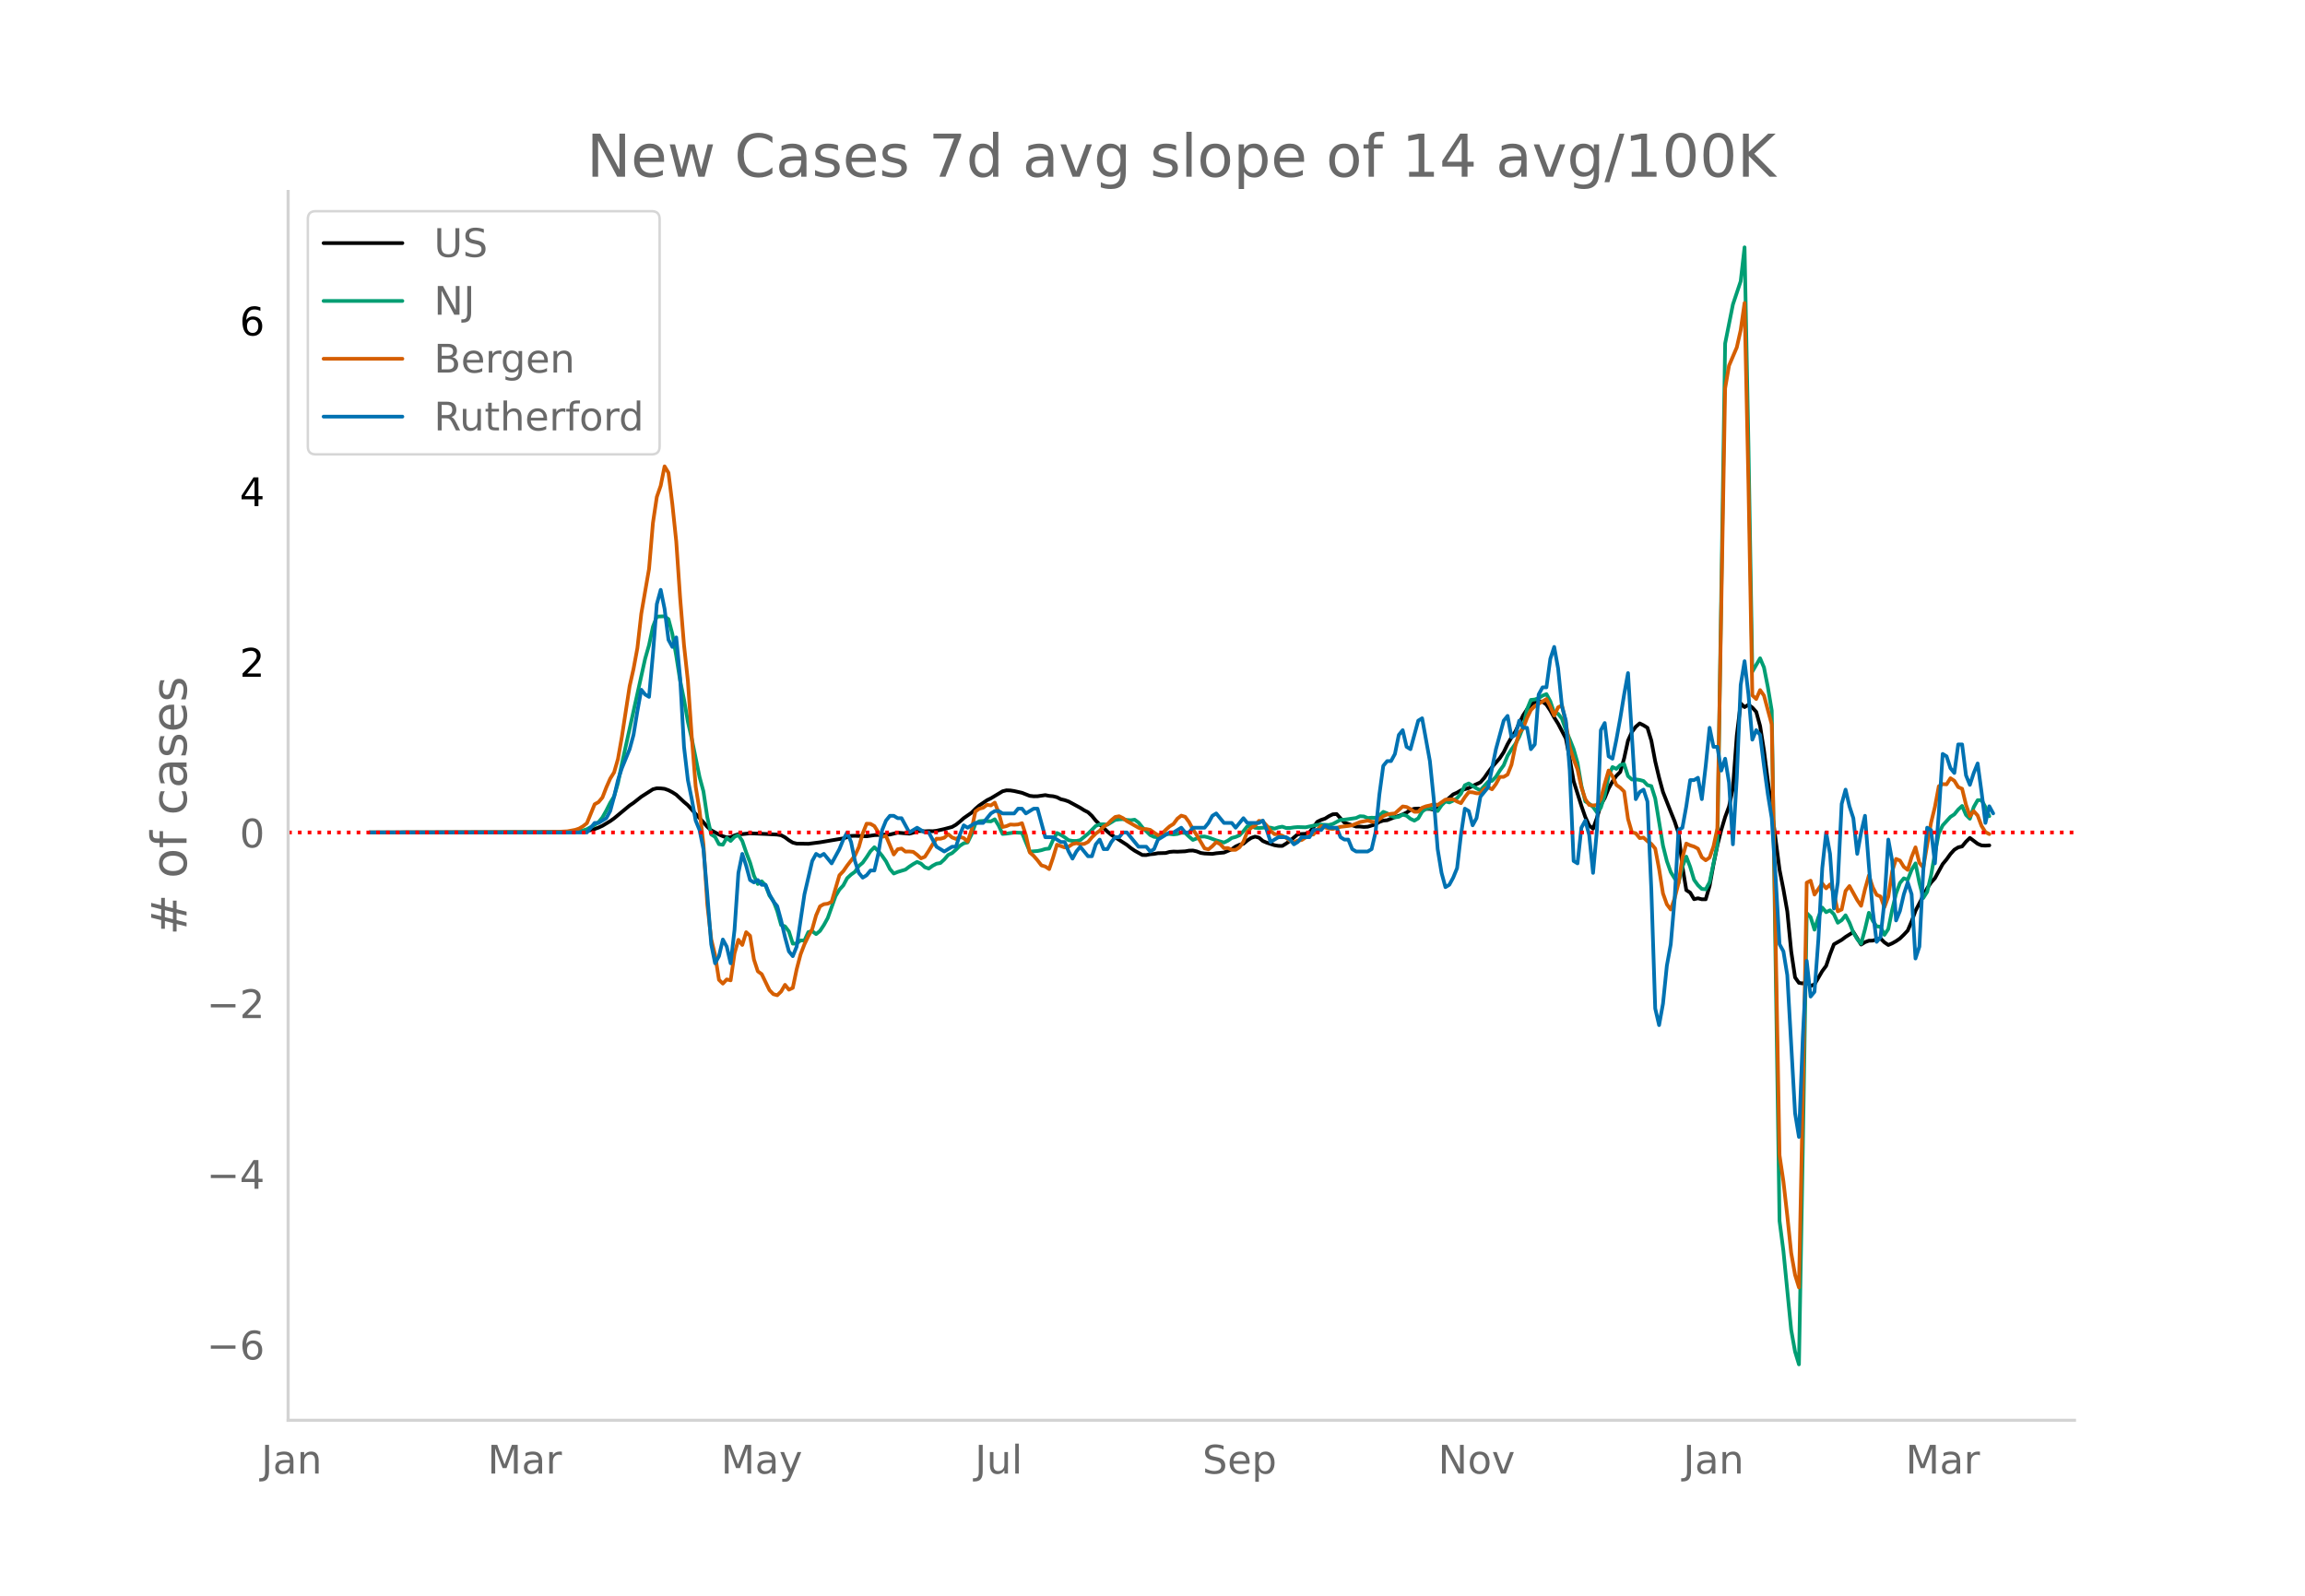 <svg height="864" viewBox="0 0 936 648" width="1248" xmlns="http://www.w3.org/2000/svg" xmlns:xlink="http://www.w3.org/1999/xlink"><defs><style>*{stroke-linecap:butt;stroke-linejoin:round}</style></defs><g id="figure_1"><path d="M0 648h936V0H0z" style="fill:#fff" id="patch_1"/><g id="axes_1"><path d="M117 576.72h725.4V77.76H117z" style="fill:none" id="patch_2"/><path clip-path="url(#p48518e3cfd)" d="m149.973 338.045 78.882-.139 7.888-.325 1.578-.177 1.577-.31 1.578-.46 1.578-.578 1.577-.725 3.156-1.897 1.577-1.119 6.31-5.229 1.578-1.062 3.156-2.495 4.733-3.033 1.577-.4 1.578.044 1.578.176 1.577.566 1.578.823 1.577.998 3.156 2.955 1.577 1.327 3.156 3.54 3.155 3.374 1.578 1.848 1.577 1.415 3.156 1.7 1.577.705 1.578.48 1.577-.067 1.578-.726 1.578-.499 1.577-.044 3.156-.325 6.31.258 4.733.263 1.578.263 1.577.84 1.578 1.195 1.578.96 1.577.398 4.733.08 4.733-.612 9.466-1.597 3.155-.997 1.578-.05 4.733.207 3.155-.47 3.156-.125 1.577-.137 1.578.02 3.155-.757 4.733.398 1.578-.392 1.577-.647 1.578-.045 1.578.122 1.577-.086 1.578.053 1.578-.178 3.155-.703 3.155-.845 1.578-.907 1.577-1.256 1.578-1.411 3.155-2.189 1.578-1.585 1.578-1.367 3.155-2.144 1.578-.774 4.732-2.853 1.578-.393 1.578.053 1.577.243 3.156.719 3.155 1.24 1.578.172 1.577-.019 3.156-.46 1.577.319 1.578.144 1.577.405 1.578.803 1.578.365 1.577.554 4.733 2.57 1.578.996 1.578.8 1.577 1.481 1.578 1.942 1.578 1.543 1.577 1.375 1.578 1.546 1.577 1.292 6.311 4.07 1.578 1.277 1.577 1.088 3.156 1.763 1.577.01 1.578-.331 1.578-.128 1.577-.295 3.155-.08 1.578-.442 1.578-.136 1.577.047 3.156-.147 1.577-.28 1.578-.047 1.578.358 1.577.625 1.578.232 3.155.15 1.578-.258 3.155-.3 3.155-1.33 1.578-1.115 1.578-.721 1.577-.388 1.578-1.337 1.578-1.042 1.577-.524 1.578.421 1.577 1.361 1.578.672 3.155 1.04 1.578.26 1.578.026 1.577-.964 1.578-1.134 3.155-2.666 3.156-.166 1.577-.62 1.578-1.93 1.577-2.298 1.578-.79 1.578-.52 1.577-.993 1.578-.769 1.578-.088 3.155 3.501 4.733 1.574 1.578-.003 1.577.155 1.578-.094 3.155-.95 1.578-1.01 1.577-.526 1.578-.144 3.155-1.279 1.578-.453 1.578-.623 1.577-.758 1.578-1.091 1.578-.46 1.577-.074 3.155.156 1.578-.025 1.578.365 1.577-.5 1.578-1.691 3.155-2.68 1.578-1.393 1.578-.704 1.577-.936 3.156-.927 1.577-.857 3.155-1.461 1.578-1.812 1.578-2.301 1.577-2.102 3.156-3.626 1.577-2.404 1.578-3.274 1.578-2.73 1.577-2.368 3.156-6.596 1.577-2.411 1.578-1.833 1.577-1.11 1.578-.38 1.578.193 1.577 1.205 1.578 2.391 1.578 2.822 1.577 2.522 3.156 6.023 1.577 8.26 1.578 9.083 3.155 10.003 1.578 4.539 1.577 3.423 1.578 1.314 1.578-4.425 1.577-5.339 1.578-2.679 1.578-3.862 1.577-2.875 1.578-2.296 1.578-1.59 1.577-5.505 1.578-7.233 1.578-3.486 1.577-2.109 1.578-1.363 1.577.783 1.578.997 1.578 5.22 1.577 8.43 1.578 6.62 1.578 5.82 3.155 8.02 1.578 3.917 1.577 4.747 1.578 13.562 1.578 9.602 1.577 1.012 1.578 2.658 1.577-.375 1.578.416 1.578-.01 1.577-5.383 1.578-8.816 1.578-7.66 1.577-6.279 1.578-5.26 1.578-4.269 1.577-7.44 1.578-21.425 1.578-13.004 1.577 1.506 1.578-.956 1.577 1.144 1.578 1.747 1.578 5.756 1.577 9.973 1.578 12.442 1.578 11.505 3.155 24.431 1.578 7.957 1.577 8.987 1.578 16.175 1.578 10.613 1.577 2.205 1.578.236 1.577-.752 1.578 1.776 1.578-.644 3.155-5.411 1.578-2.108 1.577-4.695 1.578-4.059 3.155-1.808 1.578-1.193 3.155-1.977 3.155 5.08 1.578-.98 1.578-.581 1.577-.038 1.578-.528 1.578-.338 1.577 1.563 1.578 1.075 1.578-.672 1.577-.891 1.578-1.091 1.577-1.533 1.578-1.691 1.578-3.7 1.577-4.31 4.733-9.135 1.578-2.344 1.578-1.75 3.155-5.739 1.578-1.908 1.577-2.19 1.578-1.739 1.577-.962 1.578-.376 1.578-1.93 1.577-1.527 3.156 2.387 1.577.667 1.578.085 1.578-.11h0" style="fill:none;stroke:#000;stroke-linecap:round;stroke-width:1.5" id="line2d_1"/><path clip-path="url(#p48518e3cfd)" d="m149.973 338.04 78.882-.098 4.733-.227 1.577-.187 1.578-.32 1.578-.474 3.155-1.772 1.578-1.1 1.577-1.927 1.578-2.787 1.578-3.15 1.577-2.579 1.578-5.418 1.577-7.823 9.466-42.716 1.578-5.523 1.578-7.427 1.577-4.138 3.156-.113 1.577 1.152 1.578 6.005 1.577 8.844 1.578 10.066 1.578 7.745 1.577 9.031 1.578 6.939 3.155 15.472 1.578 5.834 1.578 10.564 1.577 6.92 1.578.998 1.578 2.964 1.577.229 1.578-2.771 1.577 1.228 1.578-1.674 1.578-.709 1.577 2.365 1.578 4.64 1.578 4.144 1.577 5.35 1.578 3.367 1.578-1.1 1.577 1.713 1.578 4.112 1.578 2.152 1.577 4.116 1.578 5.699 1.577.51 1.578 2.081 1.578 4.945 1.577-.058 1.578-1.254 1.578.046 1.577-3.434 1.578-.37 1.578 1.186 1.577-1.272 1.578-2.394 1.578-2.86 3.155-8.862 1.577-2.661 1.578-1.716 1.578-2.95 1.577-1.453 1.578-1.133 1.578-2.353 1.577-1.34 1.578-2.219 1.578-2.44 1.577-1.622 1.578 1.529 1.578 1.946 1.577 2.251 1.578 3.114 1.577 1.837 1.578-.643 3.155-.95 1.578-1.196 1.578-1.04 1.577-.883 1.578.689 1.578 1.463 1.577.551 1.578-1.138 1.578-.842 1.577-.273 1.578-1.447 1.577-1.837 1.578-.733 1.578-1.397 1.577-1.57 1.578-1.026 1.578-.354 1.577-3.185 1.578-4.385 1.578-1.043 1.577-.125 3.156.19 1.577-.851 1.578 2.56 1.577 3.394 1.578-.124 3.155-.456 3.156.14 3.155 7.61 3.155-.24 1.578-.332 1.578-.494 1.577-.169 1.578-3.493 1.577-2.815 1.578.749 1.578.995 1.577 1.18 1.578.27 1.578.035 1.577-.342 3.156-2.588 3.155-3.177 1.578-.633 1.577-.034 1.578.154 3.155-1.94 1.578-.218 1.577-.09 1.578.335 1.578.125 1.577-.229 1.578 1.169 1.578 1.968 3.155 3.09 1.578.75 1.577.157 3.155-1.276 1.578-.063 1.578.185 1.577-.184 1.578-.503 1.578.05 1.577 1.522 1.578 1.346 1.578-.601 1.577-.725 1.578-.061 1.577.394 3.156 1.166 3.155.894 1.578-.764 1.577-1.083 1.578-.42 1.578-.683 1.577-1.65 1.578-1.987 1.578-.19 1.577.776 1.578.09 3.155-.252 1.578.114 1.577.406 1.578-.52 1.578-.292 1.577.555 1.578-.018 1.578-.239 1.577-.125 3.156.091 4.732-.997 1.578-.08 3.155.138 1.578-.4 3.155-1.688 1.578-.072 4.733-.673 1.578-.724 1.577.085 1.578.665 1.577-.153 1.578.068 1.578-.94 1.577-1.499 1.578.613 1.578.98 1.577.655 1.578-.24 1.578-.913 1.577.492 1.578 1.242 1.578.744 1.577-.933 1.578-2.721 1.577-1.19 1.578-.233 1.578.404 1.577.762 1.578-2.325 1.578-1.566 1.577.408 1.578-.729 1.578-1.015 1.577-1.841 1.578-3.386 1.578-.737 3.155 2.005 1.577.784 3.156-3.507 1.577-.34 1.578-1.62 1.578-2.549 1.577-2.153 1.578-3.902 1.578-2.54 1.577-2.237 1.578-2.88 1.578-3.985 1.577-7.182 1.578-3.822 1.577-.16 1.578-.574 1.578-.983 1.577-.641 1.578 2.944 1.578 4.703 1.577.335 1.578 2.054 1.578 4.62 1.577 3.694 1.578 3.993 1.578 5.544 1.577 9.3 1.578 6.38 1.577.936 1.578 1.32 1.578 2.22 1.577-1.93 1.578-5.065 1.578-7.897 1.577-3.527 1.578.733 1.578-1.545 1.577-.38 1.578 4.869 1.578 1.391 1.577-.072 1.578.241 1.577.428 1.578 1.686 1.578.38 1.577 4.99 3.156 19.177 1.577 6.31 1.578 4.445 1.578 2.557 1.577 1.852 1.578-6.567 1.578-4.118 1.577 4.154 1.578 5.257 1.577 2.185 1.578 1.523 1.578.143 1.577-2.89 3.156-15.22 3.155-203.525 3.155-15.837 3.156-9.43 1.577-13.781 1.578 80.61 1.577 91.681 3.156-5.42 1.577 3.734 1.578 8.004 1.578 9.523 3.155 207.19 1.578 12.22 3.155 32.07 1.578 8.83 1.577 5.158 1.578-87.99 1.577-95.289 1.578 1.648 1.578 5.116 1.577-5.03 1.578-3.941 1.578 1.863 1.577-.76 1.578 1.614 1.578 3.437 1.577-1.049 1.578-1.978 1.578 2.997 1.577 3.991 1.578 2.66 1.577 1.923 1.578-5.904 1.578-6.682 1.577 3.21 1.578 2.311 1.578.118 1.577 3.32 1.578-2.377 1.578-7.803 1.577-6.598 1.578-4.278 1.577-1.905 1.578.59 1.578-4.045 1.577-2.61 1.578 7.867 1.578 6.206 1.577-2.49 1.578-6.626 1.578-9.023 1.577-8.115 1.578-3.243 3.155-3.465 1.578-1.021 1.577-1.953 1.578-1.46 1.578 3.637 1.577 1.557 1.578-4.751 1.578-2.781 1.577-.034 1.578 2.82 1.578 3.72h0" style="fill:none;stroke:#009e73;stroke-linecap:round;stroke-width:1.5" id="line2d_2"/><path clip-path="url(#p48518e3cfd)" d="m149.973 338.04 69.416-.095 6.31-.133 4.733-.247 3.156-.588 1.577-.53 1.578-.93 1.578-1.233 3.155-7.7 1.578-.872 1.577-1.878 1.578-4.077 1.578-3.585 1.577-2.522 1.578-5.462 1.577-8.97 3.156-20.578 1.577-6.998 1.578-8.478 1.578-13.958 3.155-18.226 1.578-18.624 1.577-10.564 1.578-4.57 1.578-7.852 1.577 2.617 1.578 12.745 1.577 15.077 1.578 22.93 1.578 19.23 1.577 14.585 1.578 22.758 1.578 20.065 1.577 9.71 1.578 13.75 1.578 24.542 1.577 13.977 1.578 6.449 1.578 10.07 1.577 1.536 1.578-1.706 1.577.379 1.578-10.943 1.578-5.52 1.577 2.087 1.578-5.177 1.578 1.46 1.577 9.615 1.578 4.818 1.578 1.137 3.155 6.506 1.578 1.63 1.577.437 1.578-1.517 1.577-2.712 1.578 1.972 1.578-.74 1.577-7.548 1.578-6.03 1.578-4.116 1.577-3.3 1.578-2.826 1.578-5.614 1.577-3.66 1.578-.892 1.578-.19 1.577-.777 3.155-10.753 1.578-1.67 1.578-2.275 3.155-4.078 1.578-3.394 1.577-5.576 1.578-3.964 1.578.057 1.577.91 1.578 2.485 1.578 1.84 1.577-.285 3.155 7.491 1.578-2.124 1.578-.284 1.577 1.232 1.578-.038 1.578.152 1.577 1.195 1.578 1.441 1.578-.645 1.577-2.427 1.578-2.636 1.578-2.276 1.577.019 1.578-.417 1.577-1.442 1.578 1.328 1.578.607 1.577-.816 1.578.455 1.578 1.423 1.577-4.59 1.578-7.624 1.578-1.119 1.577-.398 1.578-1.176 1.578.228 1.577-1.12 1.578 4.06 1.577 5.84 1.578-.36 1.578-.664 1.577.095 1.578-.114 1.578-.512 1.577 4.855 1.578 7.018 1.578 1.384 1.577 1.82 1.578 2.05 1.578.473 1.577 1.043 1.578-4.646 1.577-5.273 3.156 1.138 1.577-.341 1.578-1.024 1.578-.398 1.577.379 1.578-.057 1.578-.797 1.577-1.877 1.578-1.555 1.578-1.1 1.577-1.67 1.578-1.023 1.577-1.612 1.578-1.328 1.578-.285 1.577.778 1.578 1.195 4.733 2.693 1.578.569 1.577-.019 1.578.322 3.155 2.2 1.578-.569 1.577-1.63 1.578-1.423 1.578-.986 1.577-2.143 1.578-1.233 1.578.474 1.577 2.124 1.578 2.997 1.578 2.37 3.155 5.33 1.577.398 1.578-1.29 1.578-1.63 1.577.777 1.578 1.65 1.578-.038 1.577.74 1.578-.02 1.578-1.024 1.577-2.294 1.578-3.926 1.578-1.707 1.577-.872 1.578-1.935 1.577.247 1.578 1.706 1.578 2.106 1.577 1.346 1.578.02 1.578.644 1.577.853 1.578 1.176 1.578.588 1.577-.664 1.578-.246 3.155-2.03 1.578-.208 1.577-1.935 1.578-1.479 3.155 1.005 1.578.171 3.155-.872 3.156-.36 1.577-.266 3.156-1.309 3.155-.607 1.577.455 1.578.19 3.155-2.465 1.578-.645 1.578-.285 1.577-.151 3.156-2.845 1.577.227 1.578.854 1.578 1.1 1.577-.02 1.578-1.63 1.577-.588 1.578-.342 1.578-.512 1.577.323 3.156-2.181 3.155-.114 1.578.891 1.577.664 1.578-2.446 1.578-2.03 1.577.076 1.578.398 1.577-.018 1.578-1.821 1.578-.607 1.577.815 1.578-2.143 1.578-2.882 1.577-.02 1.578-.948 1.578-3.944 1.577-7.606 1.578-5.5 1.578-1.687 1.577-4.21 1.578-3.244 1.577-1.555 4.733-2.902 1.578 3.035 1.578 3.66 1.577-3.319 1.578-.796 1.578 7.055 1.577 9.862 1.578 4.95 1.578 4.134 1.577 7.245 1.578 4.78 1.577 2.389 1.578.208 1.578-.17 1.577-2.428 1.578-6.145 1.578-5.443 1.577 2.295 1.578 3.566 1.578 1.119 1.577 1.574 1.578 11.113 1.578 5.425 1.577.398 1.578 1.953 1.577-.19 1.578 1.442 1.578 1.119 1.577 1.896 1.578 8.307 1.578 9.9 1.577 4.438 1.578 2.086 1.578-4.532 1.577-6.202 1.578-10.298 1.578-5.747 1.577.74 1.578.493 1.577.853 1.578 3.49 1.578 1.214 1.577-1.1 1.578-4.514 1.578-7.358 3.155-178.692 1.578-9.199 3.155-7.396 1.578-7.017 1.577-11.02 1.578 73.681 1.577 85.648 1.578 1.48 1.578-3.623 1.577 2.238 3.156 11.72 3.155 174.937 1.578 10.602 1.577 13.958 1.578 15.097 1.578 8.933 1.577 5.082 1.578-77.568 1.577-86.786 1.578-.815 1.578 5.651 3.155-4.532 1.578 1.991 1.577-1.593 1.578 3.622 1.578 7.302 1.577-.74 1.578-7.529 1.578-1.991 3.155 5.69 1.577 2.332 1.578-6.695 1.578-5.632 1.577 4.798 1.578 3.091 1.578.664 1.577 4.362 1.578-4.305 1.578-10.26 1.577-5.064 1.578.664 1.577 2.56 1.578 1.233 1.578-5.235 1.577-3.926 1.578 6.316 1.578 1.859 3.155-18.15 1.578-6.43 1.577-8.401 1.578-.873 1.578.095 1.577-2.484 1.578 1.043 1.577 2.56 1.578.683 1.578 6.486 1.577 4.647 1.578-2.049 1.578 1.783 1.577 4.21 1.578 2.504 1.578.815h0" style="fill:none;stroke:#d55e00;stroke-linecap:round;stroke-width:1.5" id="line2d_3"/><path clip-path="url(#p48518e3cfd)" d="M149.973 338.04h88.348l3.155-3.864h1.578l3.155-1.932 1.578-2.898 1.577-5.796 1.578-6.761 1.577-4.83 3.156-7.727 1.577-5.796 1.578-9.66 1.578-8.693 1.577 1.932 1.578.966 1.578-17.387 1.577-20.285 1.578-5.795 1.578 7.727 1.577 12.557 1.578 2.898 1.577-3.864 1.578 16.421 1.578 28.013 1.577 13.523 1.578 7.727 1.578 8.694 1.577 3.863 1.578 7.728 1.578 18.353 1.577 20.285 1.578 7.727 1.578-2.898 1.577-6.761 1.578 2.897 1.577 6.762 1.578-13.523 1.578-23.183 1.577-7.727 1.578 4.83 1.578 5.795 1.577.966 1.578-.966 1.578 1.932h1.577l1.578 3.864 1.578 2.898 1.577 1.932 1.578 5.795 1.577 6.762 1.578 5.795 1.578 1.932 1.577-3.864 3.156-21.25 3.155-13.523 1.578-2.898 1.577.966 1.578-.966 3.155 3.864 3.155-5.796 1.578-3.864 1.578-2.898 1.577 3.864 1.578 7.728 1.578 4.83 1.577 1.931 1.578-.966 1.578-1.932h1.577l1.578-6.761 1.578-9.66 1.577-3.863 1.578-1.932h1.577l1.578.966h1.578l3.155 5.795 3.155-1.931 3.156 1.931h1.577l3.156 5.796 3.155 1.932 3.155-1.932h1.578l1.577-4.83 1.578-3.863 1.578.966 3.155-1.932h3.155l3.156-3.864 1.577-.966h1.578l1.577.966h4.733l1.578-1.932h1.578l1.577 1.932 3.156-1.932h1.577l3.156 11.591h3.155l3.155 1.932h1.578l1.577 3.864 1.578 2.898 1.578-2.898 1.577-1.932 3.156 3.864h1.577l1.578-4.83 1.578-1.932 1.577 3.864h1.578l1.577-2.898 1.578-1.932h1.578l1.577-1.932h1.578l4.733 5.796h3.155l1.578 1.932 1.578-.966 1.577-3.864 4.733-2.898h1.578l3.155-1.931 1.578 1.931h1.577l1.578-1.931h4.733l1.577-1.932 1.578-2.898 1.578-.966 3.155 3.864h3.155l1.578 1.932 3.155-3.864 1.578 1.932h4.733l1.577-.966 1.578 3.863 1.578 4.83 3.155-1.932h3.155l1.578.966 1.578 1.932 1.577-.966 1.578-1.932h3.155l1.578-2.898h3.155l1.578-1.931 1.577.966h3.156l1.577 3.863 1.578.966h1.578l1.577 3.864 1.578.966h4.733l1.577-.966 1.578-6.762 1.578-15.455 1.577-11.59 1.578-1.933h1.578l1.577-2.898 1.578-7.727 1.578-1.932 1.577 6.762 1.578.966 3.155-11.592 1.578-.966 3.155 17.387 1.578 15.455 1.577 20.285 1.578 9.66 1.578 5.795 1.577-.966 1.578-2.898 1.578-3.863 1.577-13.524 1.578-10.625 1.578.966 1.577 5.796 1.578-2.898 1.577-8.694 3.156-3.863 3.155-15.455 3.155-11.592 1.578-1.932 1.578 8.694 1.577-.966 1.578-5.796 1.578 2.898h1.577l1.578 8.694 1.577-1.932 1.578-20.285 1.578-2.898h1.577l1.578-11.591 1.578-4.83 1.577 8.694 1.578 15.455 1.578 5.795 1.577 20.285 1.578 36.706 1.578.966 1.577-14.49 1.578-2.897 1.577 5.795 1.578 15.455 1.578-17.387 1.577-40.569 1.578-2.898 1.578 13.523 1.577.966 1.578-7.727 1.578-8.694 1.577-9.659 1.578-8.693 3.155 51.194 1.578-2.898 1.577-.965 1.578 4.83 1.578 35.739 1.577 48.297 1.578 6.761 1.578-8.693 1.577-15.455 1.578-8.693 1.578-18.353 1.577-28.013 1.578-.965 1.578-8.694 1.577-10.625h1.578l1.577-.966 1.578 8.693 1.578-13.523 1.577-15.455 1.578 7.728h1.578l1.577 9.659 1.578-4.83 1.578 9.66 1.577 25.114 1.578-27.046 1.578-37.672 1.577-9.66 1.578 13.524 1.577 18.353 1.578-3.864 1.578 1.932 1.577 12.557 1.578 11.591 1.578 9.66 1.577 24.148 1.578 27.047 1.578 2.897 1.577 9.66 3.156 56.024 1.577 9.66 1.578-40.57 1.577-30.91 1.578 14.49 1.578-1.933 1.577-21.25 1.578-28.978 1.578-14.49 1.577 8.694 1.578 22.216 1.578-10.625 1.577-31.876 1.578-5.795 1.578 6.761 1.577 4.83 1.578 14.489 1.577-8.694 1.578-6.761 1.578 20.285 1.577 18.352 1.578 12.558 1.578-1.932 1.577-14.49 1.578-25.114 1.578 8.694 1.577 24.148 1.578-3.864 1.577-6.761 1.578-4.83 1.578 4.83 1.577 26.08 1.578-4.83 1.578-30.91 1.577-17.386 1.578.965 1.578 13.524 1.577-20.285 1.578-24.149 1.578.966 1.577 4.83 1.578 1.932 1.577-11.591h1.578l1.578 12.557 1.577 3.864 1.578-4.83 1.578-3.864 1.577 11.591 1.578 12.558 1.578-6.762 1.577 2.898h0" style="fill:none;stroke:#0072b2;stroke-linecap:round;stroke-width:1.5" id="line2d_4"/><path clip-path="url(#p48518e3cfd)" d="M117 338.04h725.4" style="fill:none;stroke:red;stroke-dasharray:1.5,2.475;stroke-dashoffset:0;stroke-width:1.5" id="line2d_5"/><path d="M117 576.72V77.76" style="fill:none;stroke:#d3d3d3;stroke-linecap:square;stroke-linejoin:miter;stroke-width:1.25" id="patch_3"/><path d="M117 576.72h725.4" style="fill:none;stroke:#d3d3d3;stroke-linecap:square;stroke-linejoin:miter;stroke-width:1.25" id="patch_4"/><g id="matplotlib.axis_1"><g id="xtick_1"><g style="fill:#696969" transform="matrix(.16 0 0 -.16 106.087 598.378)" id="text_1"><defs><path d="M9.813 72.906h9.859V5.078q0-13.187-5-19.14-5-5.954-16.094-5.954h-3.75v8.297h3.078q6.531 0 9.219 3.672Q9.813-4.39 9.813 5.078z" id="DejaVuSans-74"/><path d="M34.281 27.484q-10.89 0-15.093-2.484-4.204-2.484-4.204-8.5 0-4.781 3.157-7.594 3.156-2.797 8.562-2.797 7.485 0 12 5.297 4.516 5.297 4.516 14.078v2zm17.922 3.72V0H43.22v8.297Q40.14 3.328 35.547.953q-4.594-2.375-11.234-2.375-8.391 0-13.36 4.719Q6 8.016 6 15.922q0 9.219 6.172 13.906 6.187 4.688 18.437 4.688h12.61v.89q0 6.203-4.078 9.594-4.078 3.39-11.453 3.39-4.688 0-9.141-1.124-4.438-1.125-8.531-3.375v8.312q4.921 1.906 9.562 2.844 4.64.953 9.031.953 11.875 0 17.735-6.156 5.86-6.14 5.86-18.64z" id="DejaVuSans-97"/><path d="M54.89 33.016V0h-8.984v32.719q0 7.765-3.031 11.61-3.031 3.858-9.078 3.858-7.281 0-11.484-4.64-4.204-4.625-4.204-12.64V0H9.08v54.688h9.03v-8.5q3.235 4.937 7.594 7.374Q30.078 56 35.797 56q9.422 0 14.25-5.828 4.844-5.828 4.844-17.156z" id="DejaVuSans-110"/></defs><use xlink:href="#DejaVuSans-74"/><use x="29.492" xlink:href="#DejaVuSans-97"/><use x="90.771" xlink:href="#DejaVuSans-110"/></g></g><g id="xtick_2"><g style="fill:#696969" transform="matrix(.16 0 0 -.16 197.985 598.378)" id="text_2"><defs><path d="M9.813 72.906h14.703l18.593-49.61 18.703 49.61h14.704V0H66.89v64.016l-18.797-50h-9.907l-18.796 50V0H9.813z" id="DejaVuSans-77"/><path d="M41.11 46.297q-1.516.875-3.297 1.281Q36.03 48 33.89 48q-7.625 0-11.703-4.953-4.079-4.953-4.079-14.234V0H9.08v54.688h9.03v-8.5q2.844 4.984 7.375 7.39Q30.031 56 36.531 56q.922 0 2.047-.125 1.125-.11 2.484-.36z" id="DejaVuSans-114"/></defs><use xlink:href="#DejaVuSans-77"/><use x="86.279" xlink:href="#DejaVuSans-97"/><use x="147.559" xlink:href="#DejaVuSans-114"/></g></g><g id="xtick_3"><g style="fill:#696969" transform="matrix(.16 0 0 -.16 292.775 598.378)" id="text_3"><defs><path d="M32.172-5.078q-3.797-9.766-7.422-12.735-3.61-2.984-9.656-2.984H7.906v7.516h5.282q3.703 0 5.75 1.765Q21-9.766 23.483-3.219l1.61 4.094-22.11 53.813H12.5l17.094-42.766 17.093 42.766h9.516z" id="DejaVuSans-121"/></defs><use xlink:href="#DejaVuSans-77"/><use x="86.279" xlink:href="#DejaVuSans-97"/><use x="147.559" xlink:href="#DejaVuSans-121"/></g></g><g id="xtick_4"><g style="fill:#696969" transform="matrix(.16 0 0 -.16 395.898 598.378)" id="text_4"><defs><path d="M8.5 21.578v33.11h8.984V21.922q0-7.766 3.016-11.656 3.031-3.875 9.094-3.875 7.265 0 11.484 4.64 4.234 4.64 4.234 12.656v31h8.985V0h-8.984v8.406Q42.047 3.422 37.718 1q-4.313-2.422-10.032-2.422-9.421 0-14.312 5.86Q8.5 10.296 8.5 21.578zM31.11 56z" id="DejaVuSans-117"/><path d="M9.422 75.984h8.984V0H9.422z" id="DejaVuSans-108"/></defs><use xlink:href="#DejaVuSans-74"/><use x="29.492" xlink:href="#DejaVuSans-117"/><use x="92.871" xlink:href="#DejaVuSans-108"/></g></g><g id="xtick_5"><g style="fill:#696969" transform="matrix(.16 0 0 -.16 488.285 598.378)" id="text_5"><defs><path d="M53.516 70.516V60.89q-5.61 2.687-10.594 4-4.984 1.328-9.625 1.328-8.047 0-12.422-3.125t-4.375-8.89q0-4.845 2.906-7.313 2.907-2.453 11.016-3.97l5.953-1.218q11.031-2.11 16.281-7.406 5.25-5.297 5.25-14.172 0-10.61-7.11-16.078-7.093-5.469-20.812-5.469-5.172 0-11.015 1.172Q13.14.922 6.89 3.219v10.156q6-3.36 11.765-5.078 5.766-1.703 11.328-1.703 8.438 0 13.032 3.312 4.593 3.328 4.593 9.485 0 5.359-3.297 8.39-3.296 3.032-10.812 4.547L27.484 33.5q-11.03 2.188-15.968 6.875-4.922 4.688-4.922 13.047 0 9.672 6.812 15.234 6.813 5.563 18.766 5.563 5.14 0 10.453-.938 5.328-.922 10.89-2.765z" id="DejaVuSans-83"/><path d="M56.203 29.594v-4.39H14.891q.593-9.282 5.593-14.142 5-4.859 13.938-4.859 5.172 0 10.031 1.266 4.86 1.265 9.656 3.812v-8.5Q49.266.734 44.187-.344 39.11-1.422 33.892-1.422q-13.094 0-20.735 7.61-7.64 7.625-7.64 20.625 0 13.421 7.25 21.296Q20.016 56 32.328 56q11.031 0 17.453-7.11 6.422-7.093 6.422-19.296zm-8.984 2.64q-.094 7.36-4.125 11.75-4.032 4.407-10.672 4.407-7.516 0-12.031-4.25-4.516-4.25-5.203-11.97z" id="DejaVuSans-101"/><path d="M18.11 8.203v-29H9.077v75.484h9.031v-8.296q2.844 4.875 7.157 7.234Q29.594 56 35.594 56q9.968 0 16.187-7.906 6.235-7.907 6.235-20.797T51.78 6.484q-6.218-7.906-16.187-7.906-6 0-10.328 2.375-4.313 2.375-7.157 7.25zm30.578 19.094q0 9.906-4.079 15.547-4.078 5.64-11.203 5.64-7.14 0-11.218-5.64-4.079-5.64-4.079-15.547 0-9.906 4.078-15.547 4.079-5.64 11.22-5.64 7.124 0 11.202 5.64t4.078 15.547z" id="DejaVuSans-112"/></defs><use xlink:href="#DejaVuSans-83"/><use x="63.477" xlink:href="#DejaVuSans-101"/><use x="125" xlink:href="#DejaVuSans-112"/></g></g><g id="xtick_6"><g style="fill:#696969" transform="matrix(.16 0 0 -.16 583.986 598.378)" id="text_6"><defs><path d="M9.813 72.906h13.28l32.329-60.984v60.984h9.562V0h-13.28L19.39 60.984V0H9.813z" id="DejaVuSans-78"/><path d="M30.61 48.39q-7.22 0-11.422-5.64-4.204-5.64-4.204-15.453 0-9.813 4.172-15.453 4.188-5.64 11.453-5.64 7.188 0 11.375 5.655 4.203 5.672 4.203 15.438 0 9.719-4.203 15.406-4.187 5.688-11.375 5.688zm0 7.61q11.718 0 18.406-7.625 6.703-7.61 6.703-21.078 0-13.422-6.703-21.078-6.688-7.64-18.407-7.64-11.765 0-18.437 7.64-6.656 7.656-6.656 21.078 0 13.469 6.656 21.078Q18.844 56 30.609 56z" id="DejaVuSans-111"/><path d="M2.984 54.688H12.5L29.594 8.797l17.093 45.89h9.516L35.687 0H23.485z" id="DejaVuSans-118"/></defs><use xlink:href="#DejaVuSans-78"/><use x="74.805" xlink:href="#DejaVuSans-111"/><use x="135.986" xlink:href="#DejaVuSans-118"/></g></g><g id="xtick_7"><g style="fill:#696969" transform="matrix(.16 0 0 -.16 683.505 598.378)" id="text_7"><use xlink:href="#DejaVuSans-74"/><use x="29.492" xlink:href="#DejaVuSans-97"/><use x="90.771" xlink:href="#DejaVuSans-110"/></g></g><g id="xtick_8"><g style="fill:#696969" transform="matrix(.16 0 0 -.16 773.824 598.378)" id="text_8"><use xlink:href="#DejaVuSans-77"/><use x="86.279" xlink:href="#DejaVuSans-97"/><use x="147.559" xlink:href="#DejaVuSans-114"/></g></g></g><g id="matplotlib.axis_2"><g id="ytick_1"><g style="fill:#696969" transform="matrix(.16 0 0 -.16 83.912 552.03)" id="text_9"><defs><path d="M10.594 35.5h62.593v-8.297H10.594z" id="DejaVuSans-8722"/><path d="M33.016 40.375q-6.641 0-10.532-4.547-3.875-4.531-3.875-12.437 0-7.86 3.875-12.438 3.891-4.562 10.532-4.562 6.64 0 10.515 4.562 3.875 4.578 3.875 12.438 0 7.906-3.875 12.437-3.875 4.547-10.515 4.547zm19.578 30.922v-8.984q-3.719 1.75-7.5 2.671-3.782.938-7.5.938-9.766 0-14.922-6.594-5.14-6.594-5.875-19.922 2.875 4.25 7.219 6.516 4.359 2.266 9.578 2.266 10.984 0 17.36-6.672 6.374-6.657 6.374-18.125 0-11.235-6.64-18.032-6.641-6.78-17.672-6.78-12.657 0-19.344 9.687-6.688 9.703-6.688 28.109 0 17.281 8.204 27.563 8.203 10.28 22.015 10.28 3.719 0 7.5-.734t7.89-2.187z" id="DejaVuSans-54"/></defs><use xlink:href="#DejaVuSans-8722"/><use x="83.789" xlink:href="#DejaVuSans-54"/></g></g><g id="ytick_2"><g style="fill:#696969" transform="matrix(.16 0 0 -.16 83.912 482.726)" id="text_10"><defs><path d="M37.797 64.313 12.89 25.39h24.906zm-2.594 8.593H47.61V25.391h10.407v-8.203H47.609V0h-9.812v17.188H4.89v9.515z" id="DejaVuSans-52"/></defs><use xlink:href="#DejaVuSans-8722"/><use x="83.789" xlink:href="#DejaVuSans-52"/></g></g><g id="ytick_3"><g style="fill:#696969" transform="matrix(.16 0 0 -.16 83.912 413.422)" id="text_11"><defs><path d="M19.188 8.297h34.421V0H7.33v8.297q5.609 5.812 15.296 15.594 9.703 9.797 12.188 12.64 4.734 5.313 6.609 9 1.89 3.688 1.89 7.25 0 5.813-4.078 9.469-4.078 3.672-10.625 3.672-4.64 0-9.797-1.61-5.14-1.609-11-4.89v9.969Q13.767 71.78 18.938 73q5.188 1.219 9.485 1.219 11.328 0 18.062-5.672 6.735-5.656 6.735-15.125 0-4.5-1.688-8.531-1.672-4.016-6.125-9.485-1.218-1.422-7.765-8.187-6.532-6.766-18.453-18.922z" id="DejaVuSans-50"/></defs><use xlink:href="#DejaVuSans-8722"/><use x="83.789" xlink:href="#DejaVuSans-50"/></g></g><g id="ytick_4"><g style="fill:#696969" transform="matrix(.16 0 0 -.16 97.32 344.118)" id="text_12"><defs><path d="M31.781 66.406q-7.61 0-11.453-7.5Q16.5 51.422 16.5 36.375q0-14.984 3.828-22.484 3.844-7.5 11.453-7.5 7.672 0 11.5 7.5 3.844 7.5 3.844 22.484 0 15.047-3.844 22.531-3.828 7.5-11.5 7.5zm0 7.813q12.266 0 18.735-9.703 6.468-9.688 6.468-28.141 0-18.406-6.468-28.11-6.47-9.687-18.735-9.687-12.25 0-18.718 9.688-6.47 9.703-6.47 28.109 0 18.453 6.47 28.14Q19.53 74.22 31.78 74.22z" id="DejaVuSans-48"/></defs><use xlink:href="#DejaVuSans-48"/></g></g><g id="ytick_5"><use xlink:href="#DejaVuSans-50" transform="matrix(.16 0 0 -.16 97.32 274.814)" id="text_13"/></g><g id="ytick_6"><use xlink:href="#DejaVuSans-52" transform="matrix(.16 0 0 -.16 97.32 205.51)" id="text_14"/></g><g id="ytick_7"><use xlink:href="#DejaVuSans-54" transform="matrix(.16 0 0 -.16 97.32 136.206)" id="text_15"/></g><g style="fill:#696969" transform="matrix(0 -.2 -.2 0 75.753 379.813)" id="text_16"><defs><path d="M51.125 44H36.922l-4.11-16.313h14.313zm-7.328 27.781-5.078-20.265h14.265L58.11 71.78h7.813L60.89 51.516h15.234V44h-17.14l-4-16.313h15.53V20.22H53.079L48 0h-7.813l5.032 20.219H30.906L25.875 0h-7.86l5.079 20.219H7.719v7.468h17.187L29 44H13.281v7.516h17.625l4.985 20.265z" id="DejaVuSans-35"/><path d="M37.11 75.984V68.5h-8.594q-4.828 0-6.72-1.953-1.874-1.953-1.874-7.031v-4.828h14.797v-6.985H19.922V0H10.89v47.703H2.297v6.984h8.594V58.5q0 9.125 4.25 13.297 4.25 4.187 13.468 4.187z" id="DejaVuSans-102"/><path d="M48.781 52.594v-8.407q-3.812 2.11-7.64 3.157-3.828 1.047-7.735 1.047-8.75 0-13.593-5.547-4.829-5.532-4.829-15.547 0-10.016 4.829-15.563 4.843-5.53 13.593-5.53 3.907 0 7.735 1.046 3.828 1.047 7.64 3.156V2.094Q45.016.344 40.984-.531q-4.015-.89-8.562-.89-12.36 0-19.64 7.765-7.266 7.765-7.266 20.953 0 13.375 7.343 21.031Q20.22 56 33.016 56q4.14 0 8.093-.86 3.953-.843 7.672-2.546z" id="DejaVuSans-99"/><path d="M44.281 53.078v-8.5q-3.797 1.953-7.906 2.922-4.094.984-8.5.984-6.688 0-10.031-2.047-3.344-2.046-3.344-6.156 0-3.125 2.39-4.906 2.391-1.781 9.626-3.39l3.078-.688q9.562-2.047 13.593-5.781 4.032-3.735 4.032-10.422 0-7.625-6.032-12.078-6.03-4.438-16.578-4.438-4.39 0-9.156.86Q10.688.296 5.422 2v9.281q4.984-2.594 9.812-3.89 4.829-1.282 9.579-1.282 6.343 0 9.75 2.172 3.421 2.172 3.421 6.125 0 3.656-2.468 5.61-2.453 1.953-10.813 3.765l-3.125.735q-8.344 1.75-12.062 5.39-3.704 3.64-3.704 9.985 0 7.718 5.47 11.906Q16.75 56 26.811 56q4.97 0 9.36-.734 4.406-.72 8.11-2.188z" id="DejaVuSans-115"/></defs><use xlink:href="#DejaVuSans-35"/><use x="83.789" xlink:href="#DejaVuSans-32"/><use x="115.576" xlink:href="#DejaVuSans-111"/><use x="176.758" xlink:href="#DejaVuSans-102"/><use x="211.963" xlink:href="#DejaVuSans-32"/><use x="243.75" xlink:href="#DejaVuSans-99"/><use x="298.73" xlink:href="#DejaVuSans-97"/><use x="360.01" xlink:href="#DejaVuSans-115"/><use x="412.109" xlink:href="#DejaVuSans-101"/><use x="473.633" xlink:href="#DejaVuSans-115"/></g></g><g style="fill:#696969" transform="matrix(.24 0 0 -.24 238.224 71.76)" id="text_17"><defs><path d="M4.203 54.688h8.985l11.234-42.672 11.172 42.672h10.593l11.235-42.672 11.187 42.672h8.985L63.28 0H52.688L40.922 44.828 29.109 0H18.5z" id="DejaVuSans-119"/><path d="M64.406 67.281v-10.39q-4.984 4.64-10.625 6.922-5.64 2.296-11.984 2.296-12.5 0-19.14-7.64-6.641-7.64-6.641-22.094 0-14.406 6.64-22.047 6.64-7.64 19.14-7.64 6.345 0 11.985 2.296 5.64 2.297 10.625 6.938V5.609Q59.234 2.094 53.437.33q-5.78-1.75-12.218-1.75-16.563 0-26.094 10.124-9.516 10.14-9.516 27.672 0 17.578 9.516 27.703 9.531 10.14 26.094 10.14 6.531 0 12.312-1.734 5.797-1.734 10.875-5.203z" id="DejaVuSans-67"/><path d="M8.203 72.906h46.875v-4.203L28.61 0H18.312L43.22 64.594H8.203z" id="DejaVuSans-55"/><path d="M45.406 46.39v29.594h8.985V0h-8.985v8.203Q42.578 3.328 38.25.953q-4.313-2.375-10.375-2.375-9.906 0-16.14 7.906-6.22 7.922-6.22 20.813 0 12.89 6.22 20.797Q17.968 56 27.874 56q6.063 0 10.375-2.375 4.328-2.36 7.156-7.234zm-30.61-19.093q0-9.906 4.079-15.547 4.078-5.64 11.203-5.64 7.125 0 11.219 5.64 4.11 5.64 4.11 15.547 0 9.906-4.11 15.547-4.094 5.64-11.219 5.64-7.125 0-11.203-5.64-4.078-5.64-4.078-15.547z" id="DejaVuSans-100"/><path d="M45.406 27.984q0 9.766-4.031 15.125-4.016 5.375-11.297 5.375-7.219 0-11.25-5.375-4.031-5.359-4.031-15.125 0-9.718 4.031-15.093t11.25-5.375q7.281 0 11.297 5.375 4.031 5.375 4.031 15.093zm8.985-21.203q0-13.953-6.203-20.765Q42-20.797 29.203-20.797q-4.734 0-8.937.703-4.203.703-8.157 2.172v8.735q3.954-2.141 7.813-3.157 3.86-1.031 7.86-1.031 8.843 0 13.234 4.61 4.39 4.609 4.39 13.937v4.453q-2.781-4.844-7.125-7.234Q33.938 0 27.875 0 17.828 0 11.672 7.656q-6.156 7.672-6.156 20.328 0 12.688 6.156 20.344Q17.828 56 27.875 56q6.063 0 10.406-2.39 4.344-2.391 7.125-7.22v8.297h8.985z" id="DejaVuSans-103"/><path d="M12.406 8.297h16.11v55.625l-17.532-3.516v8.985l17.438 3.515h9.86V8.296H54.39V0H12.406z" id="DejaVuSans-49"/><path d="M25.39 72.906h8.297L8.297-9.28H0z" id="DejaVuSans-47"/><path d="M9.813 72.906h9.859V42.094L52.39 72.906h12.703L28.906 38.922 67.672 0H54.688L19.672 35.11V0h-9.86z" id="DejaVuSans-75"/></defs><use xlink:href="#DejaVuSans-78"/><use x="74.805" xlink:href="#DejaVuSans-101"/><use x="136.328" xlink:href="#DejaVuSans-119"/><use x="218.115" xlink:href="#DejaVuSans-32"/><use x="249.902" xlink:href="#DejaVuSans-67"/><use x="319.727" xlink:href="#DejaVuSans-97"/><use x="381.006" xlink:href="#DejaVuSans-115"/><use x="433.105" xlink:href="#DejaVuSans-101"/><use x="494.629" xlink:href="#DejaVuSans-115"/><use x="546.729" xlink:href="#DejaVuSans-32"/><use x="578.516" xlink:href="#DejaVuSans-55"/><use x="642.139" xlink:href="#DejaVuSans-100"/><use x="705.615" xlink:href="#DejaVuSans-32"/><use x="737.402" xlink:href="#DejaVuSans-97"/><use x="798.682" xlink:href="#DejaVuSans-118"/><use x="857.861" xlink:href="#DejaVuSans-103"/><use x="921.338" xlink:href="#DejaVuSans-32"/><use x="953.125" xlink:href="#DejaVuSans-115"/><use x="1005.225" xlink:href="#DejaVuSans-108"/><use x="1033.008" xlink:href="#DejaVuSans-111"/><use x="1094.189" xlink:href="#DejaVuSans-112"/><use x="1157.666" xlink:href="#DejaVuSans-101"/><use x="1219.189" xlink:href="#DejaVuSans-32"/><use x="1250.977" xlink:href="#DejaVuSans-111"/><use x="1312.158" xlink:href="#DejaVuSans-102"/><use x="1347.363" xlink:href="#DejaVuSans-32"/><use x="1379.15" xlink:href="#DejaVuSans-49"/><use x="1442.773" xlink:href="#DejaVuSans-52"/><use x="1506.396" xlink:href="#DejaVuSans-32"/><use x="1538.184" xlink:href="#DejaVuSans-97"/><use x="1599.463" xlink:href="#DejaVuSans-118"/><use x="1658.643" xlink:href="#DejaVuSans-103"/><use x="1722.119" xlink:href="#DejaVuSans-47"/><use x="1755.811" xlink:href="#DejaVuSans-49"/><use x="1819.434" xlink:href="#DejaVuSans-48"/><use x="1883.057" xlink:href="#DejaVuSans-48"/><use x="1946.68" xlink:href="#DejaVuSans-75"/></g><g id="legend_1"><path d="M128.2 184.5h136.45q3.2 0 3.2-3.2V88.96q0-3.2-3.2-3.2H128.2q-3.2 0-3.2 3.2v92.34q0 3.2 3.2 3.2z" style="fill:none;opacity:.8;stroke:#ccc;stroke-linejoin:miter" id="patch_5"/><path d="M131.4 98.718h32" style="fill:none;stroke:#000;stroke-linecap:round;stroke-width:1.5" id="line2d_6"/><g style="fill:#696969" transform="matrix(.16 0 0 -.16 176.2 104.317)" id="text_18"><defs><path d="M8.688 72.906h9.921V28.61q0-11.718 4.235-16.875 4.25-5.14 13.781-5.14 9.469 0 13.719 5.14 4.25 5.157 4.25 16.875v44.297H64.5V27.391q0-14.25-7.063-21.532-7.046-7.28-20.812-7.28-13.828 0-20.89 7.28-7.047 7.282-7.047 21.532z" id="DejaVuSans-85"/></defs><use xlink:href="#DejaVuSans-85"/><use x="73.193" xlink:href="#DejaVuSans-83"/></g><path d="M131.4 122.203h32" style="fill:none;stroke:#009e73;stroke-linecap:round;stroke-width:1.5" id="line2d_8"/><g style="fill:#696969" transform="matrix(.16 0 0 -.16 176.2 127.802)" id="text_19"><use xlink:href="#DejaVuSans-78"/><use x="74.805" xlink:href="#DejaVuSans-74"/></g><path d="M131.4 145.688h32" style="fill:none;stroke:#d55e00;stroke-linecap:round;stroke-width:1.5" id="line2d_10"/><g style="fill:#696969" transform="matrix(.16 0 0 -.16 176.2 151.287)" id="text_20"><defs><path d="M19.672 34.813V8.108H35.5q7.953 0 11.781 3.297 3.844 3.297 3.844 10.078 0 6.844-3.844 10.078-3.828 3.25-11.781 3.25zm0 29.984V42.828h14.61q7.218 0 10.75 2.703 3.546 2.719 3.546 8.282 0 5.515-3.547 8.25-3.531 2.734-10.75 2.734zm-9.86 8.11h25.204q11.28 0 17.375-4.688Q58.5 63.53 58.5 54.89q0-6.703-3.125-10.657-3.125-3.953-9.188-4.922 7.282-1.562 11.313-6.53 4.031-4.954 4.031-12.376 0-9.765-6.64-15.093Q48.25 0 35.984 0H9.812z" id="DejaVuSans-66"/></defs><use xlink:href="#DejaVuSans-66"/><use x="68.604" xlink:href="#DejaVuSans-101"/><use x="130.127" xlink:href="#DejaVuSans-114"/><use x="169.49" xlink:href="#DejaVuSans-103"/><use x="232.967" xlink:href="#DejaVuSans-101"/><use x="294.49" xlink:href="#DejaVuSans-110"/></g><path d="M131.4 169.173h32" style="fill:none;stroke:#0072b2;stroke-linecap:round;stroke-width:1.5" id="line2d_12"/><g style="fill:#696969" transform="matrix(.16 0 0 -.16 176.2 174.773)" id="text_21"><defs><path d="M44.39 34.188q3.172-1.079 6.172-4.594 3-3.516 6.032-9.672L66.609 0H56l-9.313 18.703q-3.624 7.328-7.015 9.719-3.39 2.39-9.25 2.39h-10.75V0h-9.86v72.906h22.266q12.5 0 18.656-5.234 6.157-5.219 6.157-15.766 0-6.89-3.203-11.437-3.204-4.532-9.297-6.282zM19.673 64.797V38.922h12.406q7.125 0 10.766 3.297 3.64 3.297 3.64 9.687 0 6.39-3.64 9.64-3.64 3.25-10.766 3.25z" id="DejaVuSans-82"/><path d="M18.313 70.219V54.688h18.5v-6.985h-18.5V18.016q0-6.688 1.828-8.594 1.828-1.906 7.453-1.906h9.218V0h-9.218q-10.407 0-14.36 3.875-3.953 3.89-3.953 14.14v29.688H2.687v6.984h6.594V70.22z" id="DejaVuSans-116"/><path d="M54.89 33.016V0h-8.984v32.719q0 7.765-3.031 11.61-3.031 3.858-9.078 3.858-7.281 0-11.484-4.64-4.204-4.625-4.204-12.64V0H9.08v75.984h9.03V46.188q3.235 4.937 7.594 7.374Q30.078 56 35.797 56q9.422 0 14.25-5.828 4.844-5.828 4.844-17.156z" id="DejaVuSans-104"/></defs><use xlink:href="#DejaVuSans-82"/><use x="64.982" xlink:href="#DejaVuSans-117"/><use x="128.361" xlink:href="#DejaVuSans-116"/><use x="167.57" xlink:href="#DejaVuSans-104"/><use x="230.949" xlink:href="#DejaVuSans-101"/><use x="292.473" xlink:href="#DejaVuSans-114"/><use x="333.586" xlink:href="#DejaVuSans-102"/><use x="368.791" xlink:href="#DejaVuSans-111"/><use x="429.973" xlink:href="#DejaVuSans-114"/><use x="469.336" xlink:href="#DejaVuSans-100"/></g></g></g></g><defs><clipPath id="p48518e3cfd"><path d="M117 77.76h725.4v498.96H117z"/></clipPath></defs></svg>